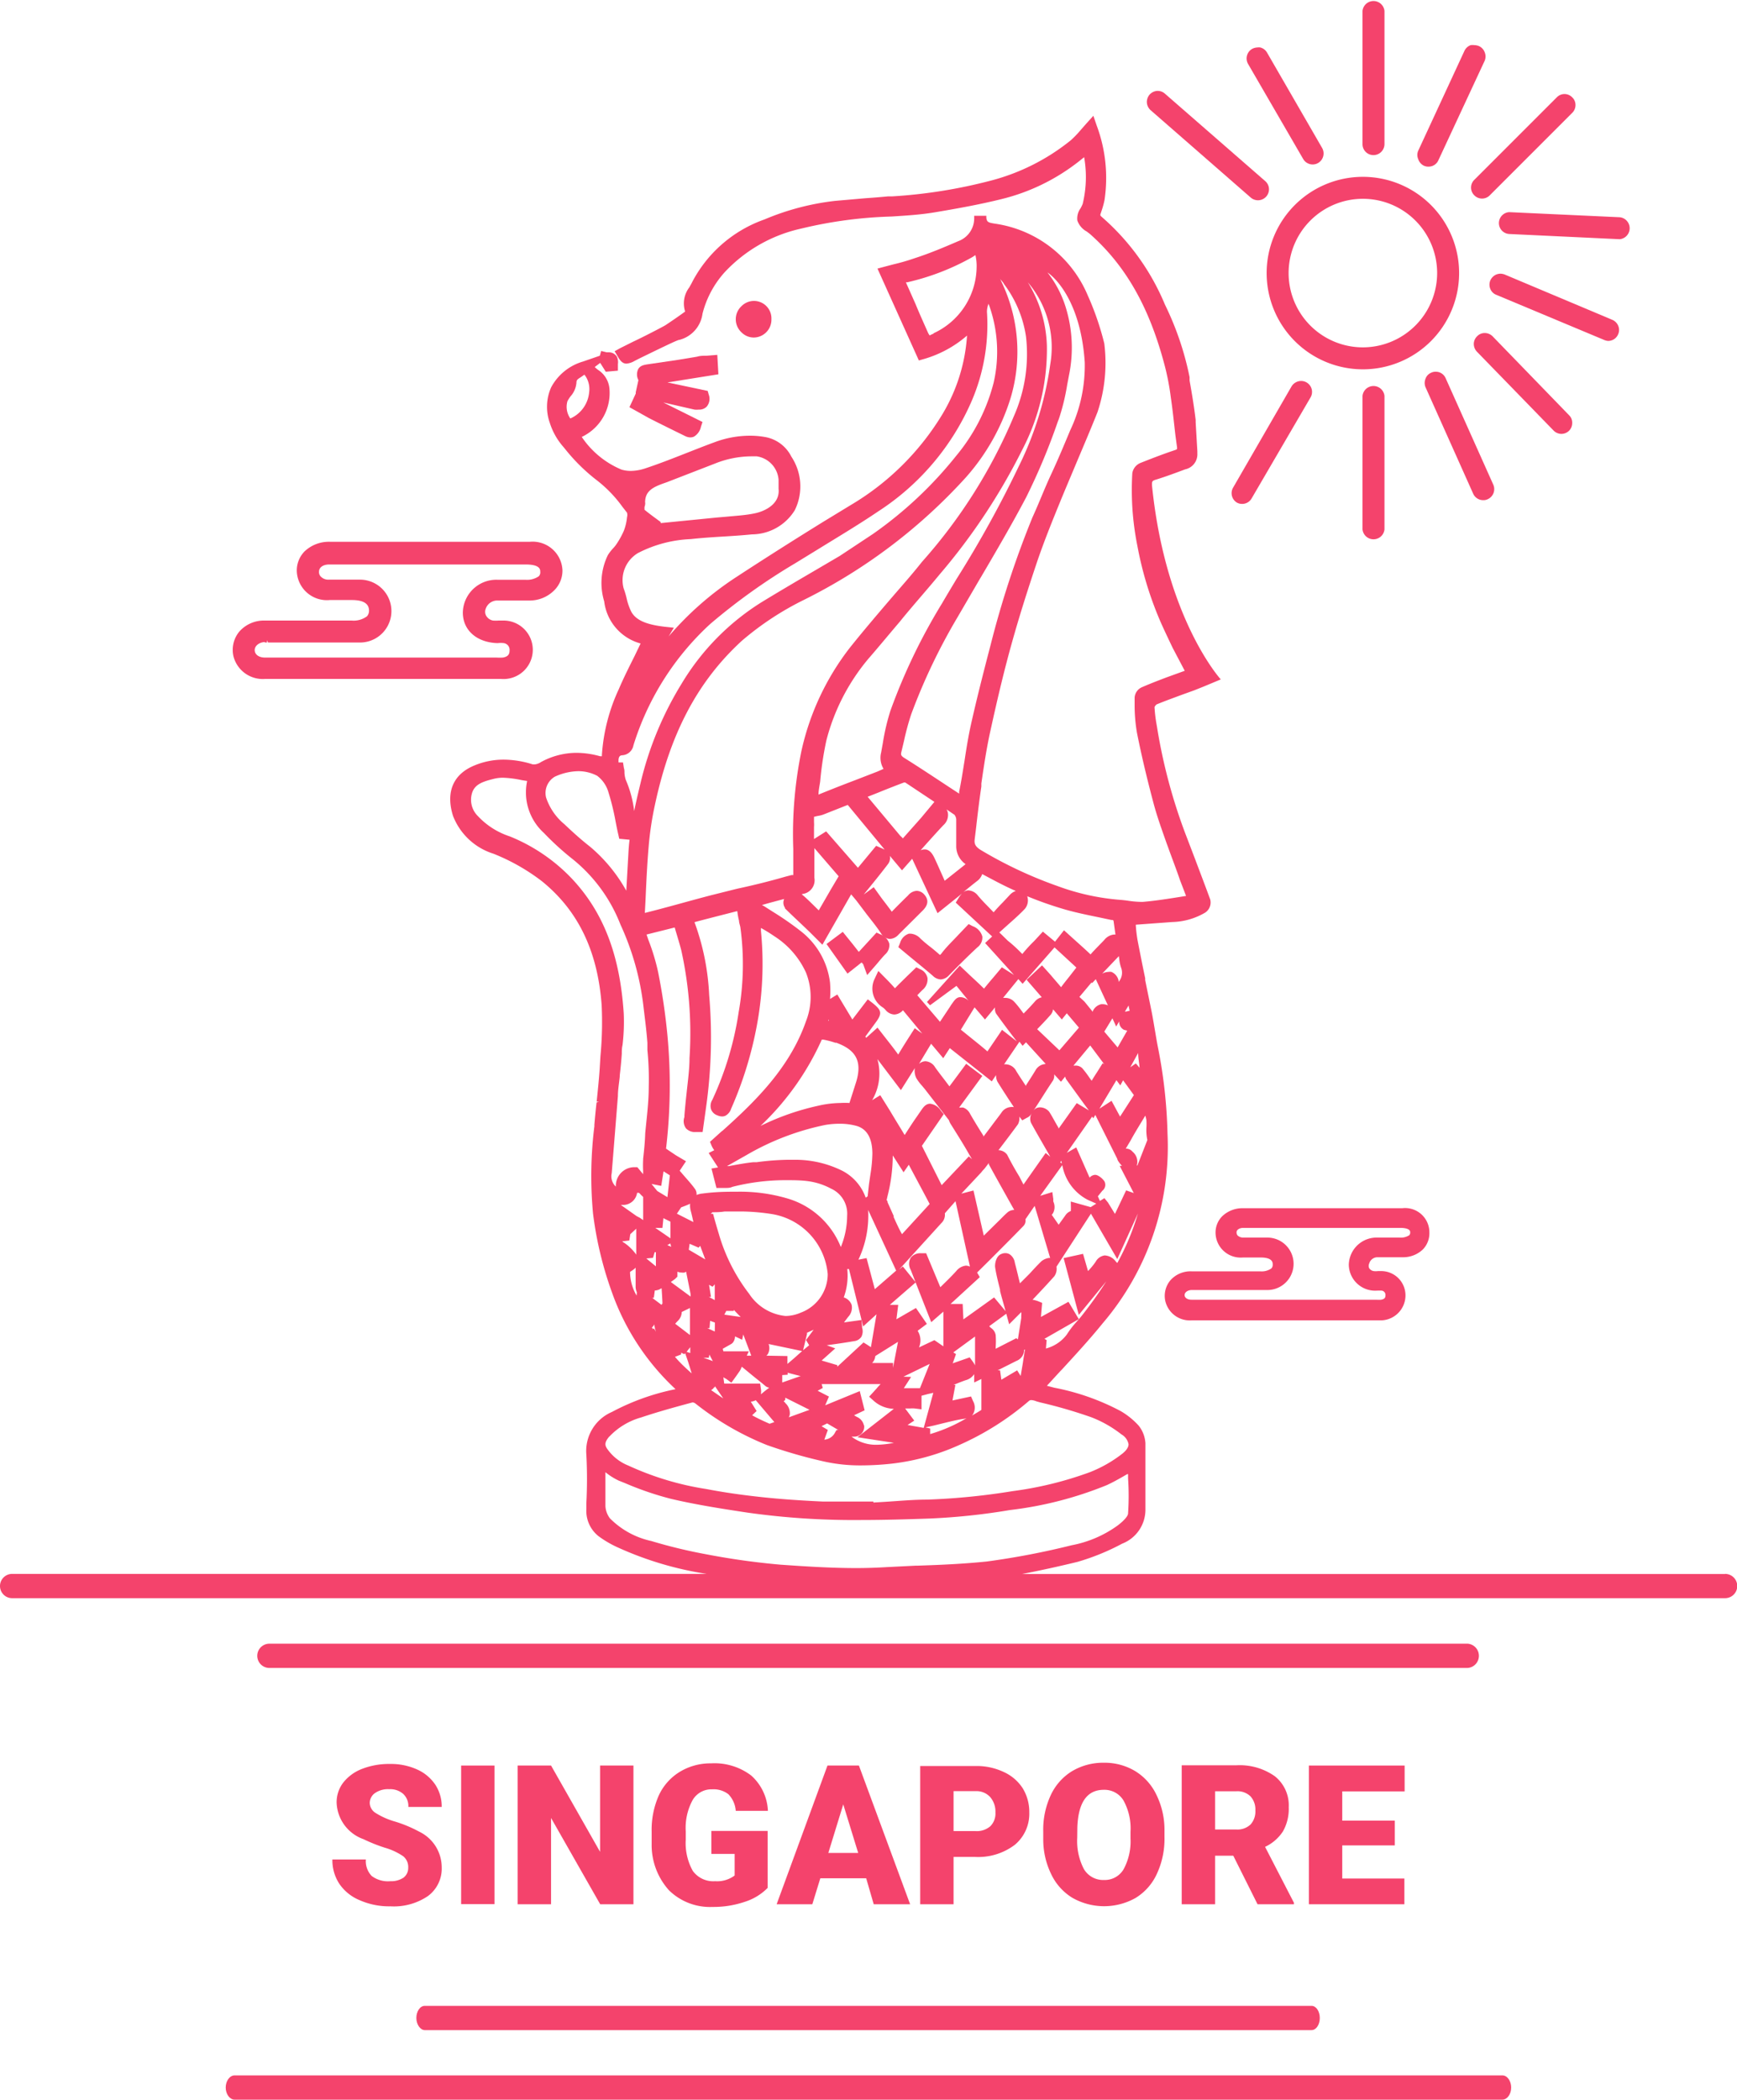 <svg xmlns="http://www.w3.org/2000/svg" viewBox="0 0 143.14 173"><defs><style>.cls-1{fill:#f4436c;}</style></defs><title>Asset 20</title><g id="Layer_2" data-name="Layer 2"><g id="Layer_1-2" data-name="Layer 1"><path class="cls-1" d="M142.16,129.69H84.22c1.56-.3,3.09-.64,4.57-1a18.89,18.89,0,0,0,3.68-1.5,3,3,0,0,0,1.92-2.85c0-.81,0-1.61,0-2.42,0-1,0-2,0-3a2.56,2.56,0,0,0-.56-1.46,6.27,6.27,0,0,0-1.47-1.19,19.4,19.4,0,0,0-5.48-1.93l-.61-.16,1.12-1.22.11-.11c1.13-1.23,2.3-2.5,3.37-3.82a22.39,22.39,0,0,0,5.34-15.62,40.84,40.84,0,0,0-.79-7.13c-.09-.44-.16-.89-.24-1.35s-.18-1.09-.29-1.63c-.17-.85-.35-1.7-.52-2.55l0-.15c-.21-1-.42-2.06-.62-3.09a11.49,11.49,0,0,1-.15-1.23v-.09l3-.22a5.61,5.61,0,0,0,2.72-.78,1,1,0,0,0,.41-1.08c-.41-1.12-.84-2.24-1.26-3.36l-.81-2.12a45,45,0,0,1-2.28-8.52l-.06-.36a11.61,11.61,0,0,1-.18-1.49.6.6,0,0,1,.17-.22c.68-.28,1.38-.53,2.1-.8l1-.36.8-.32,1.39-.58s-4.56-5-5.67-16c0-.31,0-.37.36-.47.83-.26,1.63-.56,2.38-.84a1.26,1.26,0,0,0,1-1.29v-.19l-.14-2.4,0-.19c-.13-1.1-.32-2.24-.5-3.24l0-.28A24.58,24.58,0,0,0,96,25.1a19.47,19.47,0,0,0-5.2-7.22c-.15-.13-.14-.16-.1-.28l.1-.3a7,7,0,0,0,.22-.82,12.33,12.33,0,0,0-.65-6.15l-.27-.79-.56.62-.44.5a9,9,0,0,1-.85.89,17.49,17.49,0,0,1-6.63,3.34,42.08,42.08,0,0,1-8.09,1.29l-.35,0q-.92.09-1.83.15l-2.52.22A21,21,0,0,0,63,18.08a10.75,10.75,0,0,0-6,5.24c-.05.11-.12.21-.19.35a2.18,2.18,0,0,0-.35,2c-.52.38-1.06.75-1.6,1.11-.16.11-1.88,1-2.7,1.38l-1.06.53-.45.25.26.44c.2.35.4.58.71.58a1.52,1.52,0,0,0,.65-.21l.45-.23C55.21,28.31,55.86,28,56,28a2.57,2.57,0,0,0,1.89-2.15,8.05,8.05,0,0,1,1.81-3.4A12.21,12.21,0,0,1,66,18.84a35.83,35.83,0,0,1,7.48-1c1.08-.07,2.32-.14,3.52-.34,1.79-.3,3.7-.64,5.55-1.1a16.72,16.72,0,0,0,6-2.83c.26-.19.52-.4.79-.62a9.38,9.38,0,0,1-.12,3.85,3,3,0,0,1-.18.37,1.42,1.42,0,0,0-.26,1,1.66,1.66,0,0,0,.78.91l.26.2c2.93,2.59,4.88,6,6.14,10.77a20.28,20.28,0,0,1,.52,2.68c.15,1,.26,2.08.38,3.12L97,36.89c0,.13,0,.13-.16.19-.84.28-1.72.61-2.85,1.06a1.1,1.1,0,0,0-.68.85,23.29,23.29,0,0,0,.42,6,29,29,0,0,0,2,6.46c.29.64.59,1.27.9,1.92l1,1.9-1.52.55c-.68.26-1.36.52-2,.8a1,1,0,0,0-.61.87l0,.6a13.38,13.38,0,0,0,.19,2.27c.36,1.82.81,3.72,1.36,5.79.3,1.14.71,2.26,1.1,3.37l.09.24c.33.93.69,1.84,1,2.76l.5,1.3-1,.16c-.84.13-1.71.26-2.56.33H94a8,8,0,0,1-.94-.08q-.39-.06-.78-.09A19.14,19.14,0,0,1,87.13,73a34.82,34.82,0,0,1-6.25-2.93c-.53-.31-.6-.56-.56-.91l.11-.9c.13-1.15.27-2.31.44-3.46l0-.25c.21-1.44.43-2.92.75-4.35.63-2.88,1.17-5.1,1.75-7.18s1.22-4.13,2.11-6.78c.54-1.58,1.16-3.13,1.86-4.84.44-1.08.9-2.15,1.35-3.23.59-1.4,1.19-2.8,1.75-4.21A12.81,12.81,0,0,0,91,28.3a23.29,23.29,0,0,0-1.38-4A9.8,9.8,0,0,0,82,18.43c-.57-.09-.67-.13-.72-.48l0-.17-1,0V18a2,2,0,0,1-1.31,1.87c-1.14.49-2.33,1-3.64,1.42a16.79,16.79,0,0,1-1.7.49l-.76.2-.56.15,3.41,7.57.42-.12a9.38,9.38,0,0,0,3.55-1.93,14.4,14.4,0,0,1-2,6.43,21.81,21.81,0,0,1-7.61,7.55L67.83,43c-2.36,1.46-4.79,3-7.16,4.55a25.94,25.94,0,0,0-5.57,4.89l.43-.72-.76-.08c-1.53-.18-2.35-.54-2.74-1.22a4.78,4.78,0,0,1-.38-1.07,7.32,7.32,0,0,0-.26-.88,2.6,2.6,0,0,1,1.18-2.9,10.35,10.35,0,0,1,4.35-1.15c.89-.1,1.82-.16,2.65-.21s1.6-.1,2.39-.18a4.18,4.18,0,0,0,3.54-2,4.44,4.44,0,0,0-.29-4.41A3,3,0,0,0,63,36a7.06,7.06,0,0,0-1.21-.1,8.31,8.31,0,0,0-2.94.55c-.74.27-1.47.56-2.21.85-1.07.42-2.28.9-3.46,1.29A3.94,3.94,0,0,1,52,38.8a2.69,2.69,0,0,1-.79-.11A7.36,7.36,0,0,1,47.94,36a4,4,0,0,0,2.28-4,2.05,2.05,0,0,0-.93-1.52,2.09,2.09,0,0,1-.28-.24h0l.45-.34.46.73,1-.09V30a1.09,1.09,0,0,0-.09-.62.77.77,0,0,0-.65-.35H50l-.46-.11-.11.39-1.39.48a4.35,4.35,0,0,0-2.62,2.12,3.94,3.94,0,0,0-.11,2.94,5.51,5.51,0,0,0,1.14,2l.17.21a15.2,15.2,0,0,0,2.56,2.51,10.58,10.58,0,0,1,2.12,2.2l.37.47a.72.72,0,0,1,0,.38,4.2,4.2,0,0,1-.26,1.11,6.66,6.66,0,0,1-.6,1.09,2.51,2.51,0,0,1-.28.35,3.73,3.73,0,0,0-.44.57,5.24,5.24,0,0,0-.3,3.81,4.1,4.1,0,0,0,3,3.47l-.48,1c-.45.9-.92,1.83-1.32,2.77a15.16,15.16,0,0,0-1.39,5.42v.1l-.15,0a7.26,7.26,0,0,0-1.93-.28,6.1,6.1,0,0,0-2.94.76,1.12,1.12,0,0,1-.5.19l-.18,0a8,8,0,0,0-2.39-.39,6.22,6.22,0,0,0-2.44.49c-1.73.72-2.35,2.19-1.74,4.14a5.25,5.25,0,0,0,3.33,3.12,16.68,16.68,0,0,1,4,2.27c3,2.43,4.59,5.77,4.92,10.2a29.6,29.6,0,0,1-.1,4.21l-.06,1c-.06.92-.16,1.85-.25,2.75l.19,0h0l-.2.07c-.07.62-.13,1.23-.18,1.84v.12a33.15,33.15,0,0,0-.11,7.19,29.86,29.86,0,0,0,1.55,6.47,20,20,0,0,0,5.25,8,19.17,19.17,0,0,0-5.25,1.88,3.5,3.5,0,0,0-2.1,3.52,38.48,38.48,0,0,1,0,4v.48a2.66,2.66,0,0,0,1,2.23A8.74,8.74,0,0,0,51,127.54a27.89,27.89,0,0,0,7.23,2.14H1a1,1,0,0,0,0,2H142.16a1,1,0,0,0,0-2Zm-89-88.28c0-1,.69-1.3,1.77-1.67l4-1.55a8.17,8.17,0,0,1,2.93-.59l.5,0a2.11,2.11,0,0,1,1.8,1.93c0,.13,0,.26,0,.42l0,.33c.13,1.25-1.13,1.83-1.89,2s-1.53.21-2.37.29l-.81.07-4.64.46L54.43,43c-.45-.33-.92-.67-1.32-1,0,0,0,0,0-.23A.86.86,0,0,0,53.17,41.41ZM47,34.48a1.66,1.66,0,0,1-.24-1.42,2.65,2.65,0,0,1,.27-.42,1.9,1.9,0,0,0,.47-1.08c0-.26.09-.31.36-.48l.3-.21,0,0,0,0a1.92,1.92,0,0,1,.39,1.45A2.61,2.61,0,0,1,47,34.48Zm45.05,69.57-.1-.11a1.22,1.22,0,0,0-.92-.5h0a1,1,0,0,0-.74.52,5.67,5.67,0,0,1-.53.66l-.1.11-.41-1.42-1.6.35,1.25,4.68,2.27-2.77a34.91,34.91,0,0,1-2.09,2.92c-.13.16-.27.31-.41.47a7.47,7.47,0,0,0-.76,1,3.15,3.15,0,0,1-1.72,1.15l.06-.69-.18-.11,2.83-1.62-.85-1.43-2.27,1.25.1-1.16-.34-.14a2.59,2.59,0,0,0-.45-.12c.61-.64,1.21-1.28,1.79-1.93a1.05,1.05,0,0,0,.18-.79L89.9,100l2.17,3.74,1.7-3.75A20.36,20.36,0,0,1,92.08,104.05Zm-8,1.69-.09-.36c-.1-.42-.2-.84-.33-1.33a1,1,0,0,0-.44-.71.69.69,0,0,0-.34-.09.78.78,0,0,0-.33.07c-.44.16-.56.82-.51,1.13.1.63.26,1.25.4,1.8l0,.11c.1.41.22.81.35,1.28l.4,1.47,1-1v0a1.86,1.86,0,0,1,0,.28,1.25,1.25,0,0,0,0,.19l-.28,1.78-.13-.1-1.7.87V111a6.69,6.69,0,0,0,0-1,.87.87,0,0,0-.38-.58l-.08-.07-.07-.08,1.48-1.08-1.08-1.29-2.53,1.81-.06-1.27h-1l2.41-2.21-.22-.38.94-.93c1-1,2-2,2.88-2.91a.62.62,0,0,0,.17-.48.19.19,0,0,1,0-.08l.75-1.09.07.22h0l1.21,4.07-.12,0a1.31,1.31,0,0,0-.59.26c-.35.34-.67.69-1,1.05Zm.42,5.45q-.1.54-.18,1.11l-.18,1.07-.29-.46-1.3.77-.11-.77h-.2l1.55-.78a1,1,0,0,0,.63-.78v-.12Zm-4.29,4.24-.16-.37-1.53.33.24-1.28-.15,0c.33-.14.68-.28,1-.39a1.2,1.2,0,0,0,.7-.5v.69l.59-.29v2.55c-.26.17-.53.32-.78.47a.74.74,0,0,0,.12-.17A1.1,1.1,0,0,0,80.18,115.43Zm-3.92,2.18.68-.15.81-.2c.54-.13,1.1-.27,1.63-.35a1.31,1.31,0,0,0,.27-.06,13.15,13.15,0,0,1-3,1.31l0-.46Zm-1.67-1.56H75a2.36,2.36,0,0,1,.38,0l.56.07V115l.53-.14.44-.1-.79,2.89-1.33-.24.55-.36Zm-.14-2.62,2.16-1.05-.8,2H74.48l.6-.93Zm-3.26,4a1,1,0,0,0-.59-.69l-.22-.13.87-.41-.4-1.58L68,115.79l.31-.72-.93-.48.42-.23-.09-.32h4.86q-.18.18-.33.36l-.28.31-.34.37.37.33a2.59,2.59,0,0,0,1.67.67l-3,2.34,3,.46a7.71,7.71,0,0,1-1.41.16,3.3,3.3,0,0,1-2.08-.67l.22,0a.81.81,0,0,0,.82-.92Zm-3.49.08.46-.23.92.54-.14,0-.11.18a1.08,1.08,0,0,1-.9.62l.29-.8Zm-3-1.94-.12-.11.13-.12,0-.18,2,1-1.71.62a.76.76,0,0,0,.08-.21A1.12,1.12,0,0,0,64.72,115.61Zm-2.83-.08a1.12,1.12,0,0,0,.41-.12l1.53,1.8-.39.14c-.5-.22-1-.45-1.44-.7l.37-.35Zm-6.23-6.42.12-.14.07-.07a1.08,1.08,0,0,0,.3-.46,1.17,1.17,0,0,0,.05-.3l.68-.33V110ZM56.88,111v.48l-.3-.1Zm-2-16.31,0,0h0A44.35,44.35,0,0,0,55,85.3a51.28,51.28,0,0,0-.77-5.22,17.55,17.55,0,0,0-.8-2.64L53.28,77l2.32-.58.08.28c.16.53.32,1.06.46,1.59a31.63,31.63,0,0,1,.68,8.89c0,.94-.14,1.9-.24,2.88-.07.62-.13,1.23-.18,1.85,0,0,0,.06,0,.13a1,1,0,0,0,.13.93,1,1,0,0,0,.82.3l.55,0,.28-2a41.06,41.06,0,0,0,.26-9.29,20,20,0,0,0-1.21-6c1.16-.31,2.32-.6,3.48-.9h.05a.08.08,0,0,0,0,0,5.57,5.57,0,0,0,.14.78c0,.18.08.36.11.54a22.52,22.52,0,0,1-.14,7,26.31,26.31,0,0,1-2.17,7.22.94.94,0,0,0-.1.79.84.84,0,0,0,.52.49,1,1,0,0,0,.39.09.66.66,0,0,0,.27-.06,1,1,0,0,0,.47-.58,31,31,0,0,0,2.25-7.61,27.69,27.69,0,0,0,.21-7,2.62,2.62,0,0,1,0-.28,12.88,12.88,0,0,1,1.1.68,7,7,0,0,1,2.61,3,5.44,5.44,0,0,1,0,4c-1.34,3.85-4.21,6.63-6.85,9l-.13.1-.93.84.13.32a1.8,1.8,0,0,0,.22.37l-.46.23.77,1.19-.54.09.41,1.6.43,0,.29,0c.21,0,.4,0,.59-.09a17.7,17.7,0,0,1,4.41-.55c.62,0,1.25,0,1.88.09a5.54,5.54,0,0,1,1.85.61,2.26,2.26,0,0,1,1.32,2.23,6.91,6.91,0,0,1-.52,2.58,6.79,6.79,0,0,0-4.39-4,13.85,13.85,0,0,0-4.15-.56c-.83,0-1.71,0-2.86.15a1.68,1.68,0,0,0-.49.12.73.73,0,0,0-.13-.5c-.24-.33-.51-.64-.83-1l-.43-.5.52-.78-.83-.49C55.42,95,55.14,94.82,54.89,94.64Zm.32,2.15L55,98.64l-.84-.51-.47-.58.8.16.19-1.2Zm9.48-22c.68.67,1.38,1.31,2.09,2l1,1,2.37-4.15.42.5h0l.87,1.15c.41.53.8,1,1.17,1.56a.93.93,0,0,0,.7.46h.05a1,1,0,0,0,.69-.35l1.48-1.47.51-.51c.47-.46.51-.9.14-1.32a.85.85,0,0,0-.63-.31,1,1,0,0,0-.71.38L74.6,74c-.37.37-.75.74-1.11,1.12-.26-.36-.53-.71-.83-1.1L72,73.1l-.82.6.6-.74c.47-.58.92-1.14,1.36-1.72a.85.85,0,0,0,.19-.72l1,1.19.84-.95,2.09,4.48,1.36-1.09.66-.53a2,2,0,0,0-.31.41l-.21.34,3,2.79-.58.54,2.38,2.63-1-.63-.73.87c-.26.3-.5.59-.74.89-.37-.37-.76-.73-1.15-1.09l-.85-.81-2.7,3,.25.27,2.18-1.6,1,1.23a1,1,0,0,0-.68-.3h0c-.32,0-.49.26-.68.53-.07.09-.13.19-.2.3l-.8,1.2L75.59,82l.41-.42a1.12,1.12,0,0,0,.43-1,1,1,0,0,0-.6-.72l-.32-.16-.76.73c-.33.33-.67.65-1,1-.19-.22-.39-.43-.59-.64L72.38,80l-.31.66a1.83,1.83,0,0,0,.7,2.36,1.8,1.8,0,0,1,.2.19,1,1,0,0,0,.72.38h0a1,1,0,0,0,.72-.35L76,85.16l-.62-.44-.64,1c-.25.4-.49.78-.72,1.17-.29-.4-.59-.79-.93-1.22l-.78-1-.93.84-.07-.1.88-1.2c.55-.75.42-1-.29-1.57l-.39-.3L70.24,84,69,81.94l-.6.37a8.78,8.78,0,0,0,0-1.35,6.34,6.34,0,0,0-2.44-4.26,25.07,25.07,0,0,0-2.23-1.55l-.77-.49-.17-.09c.61-.18,1.23-.34,1.83-.5A.75.75,0,0,0,64.69,74.8ZM78,66.69l.65.44a.68.68,0,0,1,.15.38c0,.46,0,.94,0,1.41,0,.26,0,.52,0,.78a1.79,1.79,0,0,0,.77,1.5l-.12.1L78,72.45l-.15.12s0,0,0,0l-.37-.83c-.16-.36-.32-.72-.49-1.08-.11-.21-.3-.6-.7-.67l-.12,0a.78.78,0,0,0-.31.07c.63-.7,1.25-1.4,1.88-2.07a1.11,1.11,0,0,0,.38-.93A.79.79,0,0,0,78,66.69Zm-2.09.69-1.51,1.7a1.26,1.26,0,0,0-.2-.2L71.5,65.65l.91-.36c.71-.29,1.43-.57,2.09-.82l.09,0,.2.13L77,66.07ZM72.9,70l-.24-.11-.46-.2-1.5,1.81-2.62-3-1,.63v-.65c0-.11,0-.23,0-.34a2.54,2.54,0,0,0,0-.39c0-.16,0-.43,0-.45l.3-.07a2.25,2.25,0,0,0,.48-.12l2-.79Zm-5.79,2.29v-.15c0-.75,0-1.51,0-2.26l2,2.32-.64,1.08c-.34.59-.67,1.16-1,1.73-.55-.54-1-1-1.41-1.33l.26-.06A1.14,1.14,0,0,0,67.11,72.32ZM89.84,86.14,91,87.69l-.13-.09-.51.81c-.14.21-.26.4-.4.64l-.18-.25a8.41,8.41,0,0,0-.59-.78.76.76,0,0,0-.59-.22h-.14Zm-.89-4,1-1.19L90,81l.3-.32,1,2.16a1,1,0,0,0-.42-.1h-.13a1,1,0,0,0-.7.58.21.21,0,0,0,0,.06l-.07-.1-.61-.75Zm4.48,16.16-.63-.22-.92,1.94-.57-.93-.3-.37-.37.23-.17-.38.37-.46a.61.61,0,0,0,.17-.78,1.52,1.52,0,0,0-.52-.46.55.55,0,0,0-.25-.07.66.66,0,0,0-.45.23l-1.1-2.49-.78.45L90,92l.1.14.16-.28,1.81,3.62a.55.55,0,0,0,.1.22,2.41,2.41,0,0,0,.29.36l-.19,0Zm-5.18,1.3a.84.84,0,0,0,0,.18.92.92,0,0,0-.47.38l-.54.75-.57-.82a.59.59,0,0,0,.13-.18,1.07,1.07,0,0,0,0-.91,1.33,1.33,0,0,1,0-.19l-.08-.59-1,.31L87.54,96a4,4,0,0,0,2.1,2.86l.7.31-.46.29L88.24,99Zm-20.54,12.5,1.12-1-.7-.26c.75-.1,1.51-.21,2.26-.34a.82.82,0,0,0,.59-.35,1,1,0,0,0,.06-.77l0-.11-.05-.51-1.44.2.34-.45a1.11,1.11,0,0,0,.29-1,1,1,0,0,0-.65-.61,5.23,5.23,0,0,0,.29-2.34l.14,0,1.17,4.73,1.1-1-.46,2.71-.29-.19-.32-.2-2.16,2,0-.13Zm1.16-26.2c1.67.59,2.18,1.54,1.7,3.19L70,90.88a6,6,0,0,0-.75,0,8.45,8.45,0,0,0-1.84.23,20.89,20.89,0,0,0-4.74,1.66,22.37,22.37,0,0,0,5.05-7.11l.13,0C68.23,85.73,68.55,85.82,68.87,85.93Zm-.62-1.8V84l.06.1ZM68,92.69a6.8,6.8,0,0,1,1.18-.1,5.13,5.13,0,0,1,1.41.18c.85.25,1.29,1,1.3,2.27a11.71,11.71,0,0,1-.16,1.71l-.12.82-.11,1-.16.11a4,4,0,0,0-1.9-2.2,8.68,8.68,0,0,0-4-.92l-.56,0a21.39,21.39,0,0,0-2.54.2l-.28,0c-.66.07-1.28.19-2,.32l-.15,0,.46-.26,1.13-.64A21.42,21.42,0,0,1,68,92.69Zm4.09,13.53-.68-2.56-.67.13a8.49,8.49,0,0,0,.8-4.1l2.31,5Zm1.57-6-.52-1.16c0-.06,0-.12-.08-.17l.08-.35a13.71,13.71,0,0,0,.43-3.34l.89,1.39.43-.62,1.28,2.4.44.83-2.28,2.49C74.07,101.23,73.85,100.74,73.63,100.25Zm2.31-5.81,1.8-2.61-.24-.29a1.22,1.22,0,0,0-.88-.57h0c-.38,0-.59.33-.77.59l-.33.48c-.34.48-.67,1-1,1.51-.39-.65-.79-1.29-1.21-2l-.8-1.28-.67.41a4.34,4.34,0,0,0,.43-3.39l1.94,2.56L75.39,88a1.37,1.37,0,0,0,.13.85,4,4,0,0,0,.47.62l.21.25,2,2.58,0,0a1.28,1.28,0,0,0,.18.37c.49.79,1,1.58,1.51,2.49l.21.35-.26-.23-2.24,2.37ZM87.23,93l0-.07-.27-.47c-.16-.29-.32-.58-.5-.86a1,1,0,0,0-.76-.36.72.72,0,0,0-.36.1.94.94,0,0,0-.18.17l.08-.11c.52-.79,1-1.58,1.54-2.38a.83.83,0,0,0,.09-.5l.56.61.35-.43a.59.59,0,0,0,.09.24l1.45,2,.41.55-1-.6Zm.29,2.87-.15-.1.09-.13v0A1.6,1.6,0,0,0,87.52,95.9ZM86,87.69h0a1,1,0,0,0-.67.5c-.24.4-.5.8-.78,1.23l0,.07c-.29-.44-.56-.84-.81-1.25a1,1,0,0,0-.78-.54.64.64,0,0,0-.22,0l1.27-1.87.26.34.28-.29,1.62,1.78Zm-3.43-2.84-.1.16-1.1,1.62c-.41-.36-.84-.7-1.31-1.08l-.88-.71L80.31,83l.86,1L82,83a.8.8,0,0,0,.09.52c.4.56.82,1.12,1.27,1.72l.43.56Zm-.84,4.25.35-.52a1.15,1.15,0,0,0,.12.55c.44.71.89,1.4,1.35,2.09a.87.87,0,0,0-.31,0h0a1,1,0,0,0-.73.48c-.24.33-.5.66-.75,1l-.67.89-.05.07,0-.08c-.38-.6-.75-1.2-1.1-1.81a1,1,0,0,0-.56-.51.55.55,0,0,0-.18,0l-.16,0,1.91-2.61-1.33-1-.74,1-.64.86-.43-.57-.07-.09c-.23-.3-.46-.6-.68-.91a1,1,0,0,0-.8-.5.84.84,0,0,0-.53.22l1-1.66,1,1.19.54-.83Zm-.87,7.5h0l.1-.13.17-.18h0l.36-.47a.56.56,0,0,0,0,.12c.6,1.1,1.22,2.2,1.85,3.33l.24.42a.9.9,0,0,0-.5.16c-.22.18-.42.39-.62.59l-1.39,1.37-.85-3.72-1,.26ZM83,95.15a.9.9,0,0,0-.72-.38c.55-.72,1.09-1.43,1.61-2.14A1.1,1.1,0,0,0,84,92l.24.31.38-.21a.71.71,0,0,0,.31-.24l.12-.18a.89.89,0,0,0-.09.83c.42.77.86,1.52,1.34,2.36l.25.44L86.17,95l-1.83,2.6L84,96.94C83.63,96.34,83.3,95.74,83,95.15ZM92.3,92l-.7-1.3-1,.65L92,89l.32.43.23-.42.89,1.22Zm-5-5.46-1.83-1.74c.39-.4.77-.8,1.13-1.21a.88.88,0,0,0,.18-.43l.72.84.41-.51,1,1.18Zm.87-6.14c-.25.32-.5.62-.73.94-.27-.33-.56-.65-.85-1l-.72-.8L84.6,80.73l1.25,1.44a1,1,0,0,0-.56.34c-.29.33-.59.65-.94,1l0,0c-.27-.37-.52-.71-.8-1a1,1,0,0,0-.71-.29,1.16,1.16,0,0,0-.18,0l1.26-1.55.35.39,2.63-3,1.8,1.66ZM58.42,106.86l.17,0-.16-1,.29.16.18-.2c0,.2,0,.4,0,.61s0,.46,0,.69Zm.48,2.85-.61-.28h.18l.05-.6.39.14S58.91,109.52,58.9,109.71ZM56.13,99.48c.27-.1.51-.19.74-.3a1.71,1.71,0,0,0,.07.65c.07.27.13.54.2.86L55.78,100Zm.7,3,.74.32.13-.15.42,1.12-1.36-.8Zm1.58,9.39.05-.26.28.54c-.25-.1-.51-.19-.78-.28Zm.45,2.47a.34.34,0,0,0,.06-.12l.68,1c-.34-.22-.65-.45-1-.68A.73.73,0,0,0,58.86,114.29ZM59,114v0l.07,0Zm.56-2.87.71-.4.1-.08a.84.84,0,0,0,.2-.54l.59.28.09-.44.66,1.75h-.37l.17-.36H59.61Zm.13-2.81.16-.31.24,0,.38,0,0-.09c.19.21.38.41.57.59Zm.18,5.31.4.3.39-.54.23-.33a1.41,1.41,0,0,0,.19-.34l.05-.11.56.46c.5.42,1,.8,1.41,1.15a.74.74,0,0,0,.29.12c-.18.13-.36.27-.55.43l-.14.11a1.18,1.18,0,0,0,0-.46l-.06-.42H59.68l-.07-.52Zm3.29-1.93.1-.11a1,1,0,0,0,.08-.85l0,0,2.76.58-.66.59-.55.47v-.65Zm1.75,1.57v-.17l.24.07.78.2.07,0-1.54.54,0-.32c0-.08,0-.18,0-.29Zm1.77-2.43-.5.41.34-1.41-.08,0,.61-.28-.63.85ZM66,108.15a3.27,3.27,0,0,1-1.26.28,4.06,4.06,0,0,1-3-1.82,14.83,14.83,0,0,1-2.5-4.93c-.17-.56-.33-1.11-.48-1.67l-.19,0,.14-.13c.31,0,.62,0,1-.06l.51,0c.28,0,.58,0,.88,0h.13a17.27,17.27,0,0,1,2.43.22,5.51,5.51,0,0,1,4.55,4.94A3.4,3.4,0,0,1,66,108.15Zm1.7,5.74,0,0v0Zm5.89-1.19,0-.4H71.87a.92.92,0,0,0,.26-.57L74,110.56Zm.28-4,.15-1.19-.69,0,2.13-1.85-1.06-1.31-.31.26,3.48-3.83a.94.94,0,0,0,.29-.81v0l.88-1,1.19,5.39a1,1,0,0,0-.32-.08,1.17,1.17,0,0,0-.81.45c-.38.42-.79.82-1.22,1.24l-.09.09-1.17-2.8H75.9a1,1,0,0,0-.85.37,1,1,0,0,0,0,1l1,2.56.69,1.75,1-.87v2.86l-.74-.51-1.27.6a1.48,1.48,0,0,0-.11-1.37l.76-.57-.9-1.31Zm4.69,2.73,1.79-1.31c0,.73,0,1.46,0,2.23v.15a1.93,1.93,0,0,0-.23-.37l-.21-.29-1.4.49.27-.76ZM94.38,91.92l0,0a2.83,2.83,0,0,1,.09.37,4.36,4.36,0,0,1,0,.64,3.94,3.94,0,0,0,.08,1l-.82,2.1h-.05a1.07,1.07,0,0,0-.32-1.11l-.07-.07a.7.7,0,0,0-.52-.21h0l.4-.67C93.59,93.2,94,92.56,94.38,91.92Zm-.59-5.16c0,.41.09.82.12,1.22l-.31-.36-.46.32ZM93,82.85l.09.43-.33.07H92.7Zm-.11,2.07-.79,1.38L91,85l.67-1.1.31.68.25-.42a.73.73,0,0,0,.39.69ZM92.23,79a3.14,3.14,0,0,0,.17.77,1.15,1.15,0,0,1-.22,1.13.29.29,0,0,1,0-.09,1,1,0,0,0-.59-.73.75.75,0,0,0-.26,0,1.12,1.12,0,0,0-.51.15l1.38-1.45Zm-7.59-5.16a29.52,29.52,0,0,0,2.8,1c1,.31,2.13.54,3.2.76l.94.2c.14,0,.17,0,.19.12L91.92,77v0h-.11a1.16,1.16,0,0,0-.82.46l-.39.4c-.25.26-.5.51-.73.78l0,0c-.39-.37-.78-.72-1.26-1.15l-.93-.84-.74.94-1-.83-.72.78a11.39,11.39,0,0,0-.92,1,.17.17,0,0,1-.06.06l-.09-.09c-.35-.36-.73-.71-1.1-1L82.53,77l-.18-.17.39-.35c.56-.51,1.15-1,1.71-1.59A1.08,1.08,0,0,0,84.64,73.82ZM80.51,72.6a1.16,1.16,0,0,0,.43-.58c1,.53,1.86,1,2.77,1.39a1.15,1.15,0,0,0-.5.33l-.58.62q-.39.39-.75.81l-.5-.52q-.41-.41-.78-.84a1.07,1.07,0,0,0-.83-.45h0a.85.85,0,0,0-.45.2C79.71,73.24,80.11,72.91,80.51,72.6Zm8.88-42.76a12.45,12.45,0,0,1-1.2,5.62c-.5,1.2-1,2.4-1.56,3.6s-1,2.37-1.55,3.57a79.08,79.08,0,0,0-3.44,10.48c-.55,2.11-1.13,4.36-1.63,6.6-.22,1-.38,2-.53,3-.08.47-.15.94-.23,1.4s-.13.74-.21,1.12l0,.16-.84-.55c-1.26-.83-2.48-1.64-3.71-2.41-.26-.17-.26-.27-.21-.48l.21-.88a21.4,21.4,0,0,1,.6-2.22,49,49,0,0,1,3.82-8l1.83-3.14.11-.18c1.25-2.13,2.54-4.33,3.71-6.55a52.09,52.09,0,0,0,2.61-6.24l.09-.23a17.74,17.74,0,0,0,.68-2.79l.15-.79a11.25,11.25,0,0,0-.28-5.65,8.82,8.82,0,0,0-1.49-2.83S89,24.11,89.39,29.84ZM86.55,30a27.45,27.45,0,0,1-2.61,8.45,91.62,91.62,0,0,1-5.1,9.23s-.82,1.36-1.19,2a48.2,48.2,0,0,0-4.27,8.87,18,18,0,0,0-.63,2.68l-.14.78a1.76,1.76,0,0,0,.2,1.34l-.5.22-1.86.72c-1,.38-2,.77-3,1.18,0-.36.09-.73.14-1.1A27.34,27.34,0,0,1,68.1,61a17.06,17.06,0,0,1,3.45-6.71c.87-1,1.74-2.06,2.62-3.09l.16-.2c1-1.22,2.08-2.43,3.1-3.67A50.45,50.45,0,0,0,84.27,37a17.86,17.86,0,0,0,2-8.5,10.54,10.54,0,0,0-1.57-5.24A8.26,8.26,0,0,1,86.55,30Zm-3.84-6.63a9.51,9.51,0,0,1,1.84,4.37,12.68,12.68,0,0,1-1,6.55,43,43,0,0,1-7.57,12c-.79,1-1.59,1.9-2.4,2.84l-.13.15c-1.13,1.32-2.3,2.69-3.41,4.08a21.35,21.35,0,0,0-4,8.53,34,34,0,0,0-.67,8.06V72.1l-.14,0-.5.13c-1.31.38-2.65.71-4,1l-2.12.53c-1.81.47-3.62,1-5.47,1.46l.06-1.16c.06-1.39.13-2.84.25-4.27a26.25,26.25,0,0,1,.5-3.38c1.27-6,3.55-10.28,7.18-13.61a24.34,24.34,0,0,1,5.11-3.37A45.1,45.1,0,0,0,79.58,39.35a17.72,17.72,0,0,0,3.68-6.49,13.29,13.29,0,0,0-.76-9.7.76.76,0,0,0-.09-.18C82.52,23.1,82.61,23.22,82.71,23.34Zm-5.78,4.12a2.65,2.65,0,0,0-.32.15,1.34,1.34,0,0,1-.16-.28c-.34-.77-.69-1.54-1-2.3l-.8-1.8.11,0a19.88,19.88,0,0,0,5.36-2.07l.26-.17a3.91,3.91,0,0,1,.1,1A6.08,6.08,0,0,1,76.93,27.46ZM51.27,62.23a1,1,0,0,0,.93-.82,22.67,22.67,0,0,1,6.33-10,50.48,50.48,0,0,1,7-5l1.94-1.19c1.62-1,3.3-2,4.91-3.09A20.57,20.57,0,0,0,80.09,33a15.94,15.94,0,0,0,1.24-7.32,1.87,1.87,0,0,1,.13-.65l.09.24a11.39,11.39,0,0,1,.33,6.27,15.36,15.36,0,0,1-3.07,6A32.92,32.92,0,0,1,71.93,44L69.21,45.8l-2.13,1.25c-1.42.83-2.85,1.67-4.26,2.53a20.08,20.08,0,0,0-6.65,6.75,27.83,27.83,0,0,0-3.34,8c-.17.71-.38,1.56-.57,2.5a9.1,9.1,0,0,0-.69-2.57,2.21,2.21,0,0,1-.11-.58c0-.13,0-.27-.05-.41l-.07-.45-.37,0v-.23C51,62.3,51.12,62.24,51.27,62.23ZM45.71,64a4.84,4.84,0,0,1,1.94-.46,3.36,3.36,0,0,1,1.56.38,2.58,2.58,0,0,1,.93,1.36,19.86,19.86,0,0,1,.58,2.36c.07.36.14.73.23,1.11l.08.36.85.08c-.05.39-.08.8-.1,1.2l-.17,3a13,13,0,0,0-3-3.64c-.63-.49-1.3-1.08-2.1-1.84A4.82,4.82,0,0,1,45,65.71,1.56,1.56,0,0,1,45.71,64Zm5.7,38.39-.14-.11.59-.07.08-.52.49-.45v1.66l0,0v.48a1.88,1.88,0,0,0-.18-.24A3.93,3.93,0,0,0,51.41,102.38Zm1.05,4.36a3.92,3.92,0,0,1-.54-1.95l.1-.07a1.84,1.84,0,0,0,.36-.28v.3c0,.43,0,.83,0,1.22a1.19,1.19,0,0,0,.1.51Zm.54-6.22-.27-.19-.27-.14-1.3-.92h.18a1.16,1.16,0,0,0,1.16-1l.15,0a1.21,1.21,0,0,1,.16.16l.19.18Zm0-5a9.16,9.16,0,0,0,0,1,1.55,1.55,0,0,0,0,.22l-.48-.58-.28,0a1.53,1.53,0,0,0-1.49,1.6,1.16,1.16,0,0,1-.34-1.11l.27-3.36.24-3c0-.53.1-1.06.15-1.59v-.09c.07-.6.13-1.2.17-1.8,0-.23,0-.46.06-.71a16.07,16.07,0,0,0,.1-2.6c-.31-4.8-1.66-8.32-4.25-11.09A14.58,14.58,0,0,0,42,68.91a6.23,6.23,0,0,1-2.61-1.66,1.89,1.89,0,0,1-.46-2c.25-.64.86-.85,1.69-1.06a3.12,3.12,0,0,1,.82-.11,8.55,8.55,0,0,1,1.56.2l.44.07a4.51,4.51,0,0,0,1.38,4.28,23.1,23.1,0,0,0,2.41,2.19,12.94,12.94,0,0,1,3.9,5.36A22.19,22.19,0,0,1,53,82.72l.09.75c.1.8.2,1.64.26,2.46l0,.59a24.15,24.15,0,0,1,.11,3.06c0,1.25-.17,2.52-.29,3.79C53.15,94.07,53.08,94.77,53,95.47Zm.81,8.11.14-.47.1,0v1.17l-.79-.65Zm0,5.87-.09-.14a.56.56,0,0,0,.2-.26c0,.21.18.81.2.9C54.09,109.79,54,109.62,53.89,109.45Zm.7-2-.77-.58.14,0,.08-.6a1.05,1.05,0,0,0,.36-.08l.2-.11S54.59,107.17,54.59,107.4ZM54,101.17h.59l.08-.8.58.29v.44c0,.32,0,.62,0,.93Zm1.25,1.28a.82.82,0,0,0,.07.28l-.33-.14Zm.38,2.93.19-.19s0-.34,0-.41a.94.94,0,0,0,.34.07,1,1,0,0,0,.25,0l.13-.07.37,1.85v.2l-1.63-1.2Zm0,6.41.19-.07.31-.12v-.15l.26.13.07-.09.25.73s.25.8.29.94C56.49,112.71,56,112.25,55.62,111.79Zm-5.42,6.58a5.73,5.73,0,0,1,2.62-1.58c1.28-.43,2.61-.8,3.9-1.15l.34-.09a.44.44,0,0,1,.21.07,23.59,23.59,0,0,0,5.91,3.44,40.79,40.79,0,0,0,4.5,1.31,13.67,13.67,0,0,0,3.3.37,23.57,23.57,0,0,0,2.55-.15,18.65,18.65,0,0,0,5.44-1.5,23.15,23.15,0,0,0,5.8-3.65.29.29,0,0,1,.21-.08,1.27,1.27,0,0,1,.41.1l.32.09a40,40,0,0,1,4.23,1.23,9.66,9.66,0,0,1,2.47,1.41A1.18,1.18,0,0,1,93,119c0,.33-.33.63-.52.78a10.66,10.66,0,0,1-2.67,1.52,29.55,29.55,0,0,1-6.36,1.56,55.46,55.46,0,0,1-7.06.7c-1.14,0-2.3.11-3.42.18l-1,.06v-.08h-.48l-2.27,0c-.46,0-.93,0-1.39,0-1.92-.09-3.49-.2-5-.36-1.7-.18-3.21-.4-4.61-.67a24.11,24.11,0,0,1-6.45-1.94,3.85,3.85,0,0,1-1.75-1.4C49.83,119.06,49.82,118.83,50.2,118.37ZM75.66,129h-.17l-2.4.12c-.81.05-1.64.08-2.54.08-2.1,0-4.23-.14-6.23-.28a59.9,59.9,0,0,1-6.09-.85,42.13,42.13,0,0,1-4.56-1.1,6.83,6.83,0,0,1-3.41-1.87,1.85,1.85,0,0,1-.37-1c0-.73,0-1.49,0-2.24v-.56A5.25,5.25,0,0,0,51,122l.48.19a25.65,25.65,0,0,0,3.79,1.3c2.12.5,4.34.84,6.32,1.14a62.68,62.68,0,0,0,9.34.61c2,0,3.87-.06,5.64-.12a53.31,53.31,0,0,0,6.65-.7,30.49,30.49,0,0,0,8-2.06c.58-.27,1.14-.59,1.67-.9l.07,0v.35a21.45,21.45,0,0,1,0,2.89c0,.18-.26.54-.87,1a9.44,9.44,0,0,1-3.78,1.62,64.1,64.1,0,0,1-7,1.34C79.35,128.86,77.48,128.94,75.66,129Z"/><path class="cls-1" d="M121.87,136.43a1,1,0,0,0-.93-1H22.2a1,1,0,0,0,0,2h98.74A1,1,0,0,0,121.87,136.43Z"/><path class="cls-1" d="M123.81,171H19.33c-.4,0-.73.46-.73,1s.33,1,.73,1H123.81c.4,0,.72-.46.72-1S124.21,171,123.81,171Z"/><path class="cls-1" d="M35,167.27h73.08c.38,0,.68-.45.68-1s-.3-1-.68-1H35c-.38,0-.69.45-.69,1S34.65,167.27,35,167.27Z"/><path class="cls-1" d="M62.13,27.81a1.47,1.47,0,0,0,1.44-1.51,1.44,1.44,0,0,0-2.46-1.08,1.47,1.47,0,0,0,0,2.17,1.42,1.42,0,0,0,1,.42Z"/><path class="cls-1" d="M53.46,34.44c1,.51,2,1,3,1.49a1,1,0,0,0,.42.11.8.8,0,0,0,.3-.06,1.24,1.24,0,0,0,.58-.81l.13-.4-3.23-1.61,2.57.59a2,2,0,0,0,.36,0,.85.85,0,0,0,.65-.25,1,1,0,0,0,.16-1l-.08-.29L55,31.51l4.2-.67-.09-1.6-.87.07c-.28,0-.54,0-.8.08l-1.64.27L53.49,30c-.4.06-.69.1-.88.38a1,1,0,0,0,0,.94l-.22,1,0,.11-.52,1.12Z"/><path class="cls-1" d="M76.87,80.4a1,1,0,0,0,.65.3,1,1,0,0,0,.68-.34c.77-.79,1.53-1.55,2.35-2.31a1,1,0,0,0,.4-.89,1.26,1.26,0,0,0-.8-.85l-.33-.17L79,77c-.48.52-1,1-1.44,1.59l-.09.09a.54.54,0,0,1-.13-.1c-.22-.19-.44-.38-.7-.58s-.55-.44-.8-.68a1.22,1.22,0,0,0-.78-.39l-.16,0a1.12,1.12,0,0,0-.73.77l-.14.34,1,.83C75.66,79.39,76.28,79.89,76.87,80.4Z"/><path class="cls-1" d="M71,79.3l.13.14h0l.33.9.8-.92c.21-.25.44-.53.69-.79a1,1,0,0,0,.33-.89,1.18,1.18,0,0,0-.72-.75l-.33-.15-1.46,1.59-.51-.65-.81-1-1.34,1,1.73,2.44Z"/><path class="cls-1" d="M21.84,55.94H41.29a2.41,2.41,0,1,0,.13-4.81h-.33a3.55,3.55,0,0,1-.46,0,.81.81,0,0,1-.55-.37.66.66,0,0,1-.06-.58,1,1,0,0,1,1-.7h2.59a2.85,2.85,0,0,0,2-.78A2.29,2.29,0,0,0,46.35,47a2.46,2.46,0,0,0-2.69-2.36H27.21a2.91,2.91,0,0,0-2.11.79,2.24,2.24,0,0,0-.64,1.67,2.48,2.48,0,0,0,2.71,2.34H29q1.38,0,1.41.84a.69.69,0,0,1-.17.5,1.83,1.83,0,0,1-1.25.35H21.83a2.7,2.7,0,0,0-2.11.91,2.37,2.37,0,0,0-.49,2A2.49,2.49,0,0,0,21.84,55.94Zm0-3H22v-.19l.09.19h6.66c.31,0,.63,0,.94,0a2.59,2.59,0,0,0-.05-5.18H27.09a.84.84,0,0,1-.65-.25.51.51,0,0,1-.15-.41c0-.36.35-.59.84-.59H43.32c1.2,0,1.2.43,1.2.59a.46.46,0,0,1-.12.38,1.69,1.69,0,0,1-1.1.29H41a2.76,2.76,0,0,0-2.86,2.7c0,1.47,1.17,2.48,2.88,2.52a2,2,0,0,1,.5,0,.56.56,0,0,1,.47.63c0,.34-.19.5-.56.56a4.12,4.12,0,0,1-.51,0H21.84c-.5,0-.83-.24-.85-.59S21.32,52.93,21.81,52.9Z"/><path class="cls-1" d="M113.49,103.59h2.07a2.36,2.36,0,0,0,1.69-.64,1.91,1.91,0,0,0,.54-1.4,2,2,0,0,0-2.24-2H102.46a2.41,2.41,0,0,0-1.75.67,1.9,1.9,0,0,0-.54,1.39,2.07,2.07,0,0,0,2.26,2h1.45c1,0,1,.43,1,.57a.44.44,0,0,1-.11.33,1.39,1.39,0,0,1-.92.24H98.18a2.21,2.21,0,0,0-1.75.76,2,2,0,0,0-.41,1.65,2.07,2.07,0,0,0,2.17,1.63h15.48a2.06,2.06,0,0,0,2.15-2,2,2,0,0,0-2-2.06h-.27a1.38,1.38,0,0,1-.35,0,.53.53,0,0,1-.37-.24.45.45,0,0,1,0-.38A.71.71,0,0,1,113.49,103.59Zm0,2.75a3.45,3.45,0,0,1,.38,0,.36.36,0,0,1,.3.4c0,.19-.08.3-.36.35a2.17,2.17,0,0,1-.36,0H98.19c-.33,0-.56-.15-.57-.37s.22-.41.55-.43h5.51c.25,0,.51,0,.76,0a2.16,2.16,0,0,0,0-4.32h-2a.68.68,0,0,1-.45-.17.39.39,0,0,1-.09-.26c0-.22.24-.37.57-.37h12.88c.86,0,.86.28.86.37a.34.34,0,0,1-.07.23,1.27,1.27,0,0,1-.8.2h-1.82a2.29,2.29,0,0,0-2.37,2.25A2.17,2.17,0,0,0,113.46,106.34Z"/><path class="cls-1" d="M120.24,22.5a7.93,7.93,0,1,0-7.93,7.93A7.93,7.93,0,0,0,120.24,22.5Zm-7.93,6.12a6.12,6.12,0,1,1,6.12-6.12A6.13,6.13,0,0,1,112.31,28.62Z"/><path class="cls-1" d="M113.18,12.78a.91.91,0,0,0,.91-.9V.9a.91.91,0,0,0-1.81,0v11A.9.9,0,0,0,113.18,12.78Z"/><path class="cls-1" d="M112.28,32.62v11a.91.91,0,0,0,1.81,0v-11a.91.91,0,0,0-1.81,0Z"/><path class="cls-1" d="M103.07,16.28a.91.91,0,0,0,1.28-.09.91.91,0,0,0,.22-.66.89.89,0,0,0-.31-.61L96,7.72a.9.9,0,0,0-.65-.23h0a.93.93,0,0,0-.62.31.94.94,0,0,0-.22.66.93.93,0,0,0,.31.62Z"/><path class="cls-1" d="M117.33,13.65a.84.84,0,0,0,.38.08.88.88,0,0,0,.82-.52L122.35,5a.92.92,0,0,0,0-.69.9.9,0,0,0-.47-.51,1,1,0,0,0-.38-.08,1.12,1.12,0,0,0-.31,0,.91.91,0,0,0-.51.47l-3.81,8.23a.87.87,0,0,0,0,.69A.91.91,0,0,0,117.33,13.65Z"/><path class="cls-1" d="M107.39,13.1a.9.9,0,0,0,.78.45.87.87,0,0,0,.45-.12.91.91,0,0,0,.33-1.24l-4.54-7.86a.89.89,0,0,0-.56-.42.83.83,0,0,0-.22,0,1,1,0,0,0-.45.12.91.91,0,0,0-.33,1.24Z"/><path class="cls-1" d="M121.49,16.09a.89.89,0,0,0,1.28,0l6.79-6.79a.89.89,0,0,0,.27-.64.85.85,0,0,0-.27-.64.88.88,0,0,0-1.27,0l-6.8,6.8A.89.89,0,0,0,121.49,16.09Z"/><path class="cls-1" d="M123.82,17.71a.9.9,0,0,0,.56,1.57l9.1.43a.91.91,0,0,0,0-1.81l-9.1-.42A.88.88,0,0,0,123.82,17.71Z"/><path class="cls-1" d="M132.52,28.09a.89.89,0,0,0,.83-.56.87.87,0,0,0,0-.69.91.91,0,0,0-.49-.49L124,22.62a1.09,1.09,0,0,0-.35-.07,1,1,0,0,0-.35.07.94.94,0,0,0-.49.49.92.92,0,0,0,0,.69.87.87,0,0,0,.49.49L132.17,28A1,1,0,0,0,132.52,28.09Z"/><path class="cls-1" d="M128.66,35.75a.91.91,0,0,0,.63-.25.89.89,0,0,0,.27-.64.85.85,0,0,0-.25-.64L123,27.71a.91.91,0,0,0-.65-.27.85.85,0,0,0-.62.26.9.9,0,0,0-.28.63.94.94,0,0,0,.26.65l6.32,6.5A.91.91,0,0,0,128.66,35.75Z"/><path class="cls-1" d="M122.23,41.21a.77.77,0,0,0,.37-.08.91.91,0,0,0,.46-1.19l-3.93-8.78a.89.89,0,0,0-.51-.48.84.84,0,0,0-.31-.05.77.77,0,0,0-.37.08.83.83,0,0,0-.47.5.92.92,0,0,0,0,.69l3.93,8.78A.9.9,0,0,0,122.23,41.21Z"/><path class="cls-1" d="M101.91,41.4a.87.87,0,0,0,.45.12.9.9,0,0,0,.78-.45L108,32.74a.9.9,0,0,0-.78-1.35.93.93,0,0,0-.79.45l-4.81,8.33A.91.91,0,0,0,101.91,41.4Z"/><path class="cls-1" d="M32.17,155a2.23,2.23,0,0,1-1.54-.43,1.76,1.76,0,0,1-.48-1.36H27.39a3.55,3.55,0,0,0,.57,2,3.75,3.75,0,0,0,1.69,1.36,6,6,0,0,0,2.52.5,5,5,0,0,0,3.1-.85,2.81,2.81,0,0,0,1.13-2.36,3.27,3.27,0,0,0-1.85-2.94,10.89,10.89,0,0,0-1.95-.82,6.24,6.24,0,0,1-1.66-.73,1,1,0,0,1-.47-.8,1,1,0,0,1,.43-.83,1.87,1.87,0,0,1,1.17-.32,1.63,1.63,0,0,1,1.15.38,1.37,1.37,0,0,1,.43,1.08H36.4a3.27,3.27,0,0,0-.54-1.85,3.55,3.55,0,0,0-1.52-1.25,5.22,5.22,0,0,0-2.21-.44,6.13,6.13,0,0,0-2.28.4,3.63,3.63,0,0,0-1.56,1.13,2.66,2.66,0,0,0-.55,1.67,3.32,3.32,0,0,0,2.22,3,13.46,13.46,0,0,0,1.75.7,5.24,5.24,0,0,1,1.51.7,1.13,1.13,0,0,1,.42.94,1,1,0,0,1-.39.83A1.84,1.84,0,0,1,32.17,155Z"/><rect class="cls-1" x="38" y="145.47" width="2.75" height="11.42"/><polygon class="cls-1" points="49.46 156.9 52.2 156.9 52.2 145.47 49.45 145.47 49.45 152.58 45.41 145.47 42.66 145.47 42.66 156.9 45.41 156.9 45.41 149.79 49.46 156.9"/><path class="cls-1" d="M57.08,148.31a1.79,1.79,0,0,1,1.6-.88,2,2,0,0,1,1.34.4,2.19,2.19,0,0,1,.61,1.37h2.65a4.12,4.12,0,0,0-1.38-2.91,5,5,0,0,0-3.31-1A4.86,4.86,0,0,0,56,146a4.47,4.47,0,0,0-1.71,1.93,7,7,0,0,0-.59,3v1a5.57,5.57,0,0,0,1.43,3.82,4.82,4.82,0,0,0,3.59,1.37,8,8,0,0,0,2.68-.43,4.54,4.54,0,0,0,1.86-1.14v-4.69H58.62v1.89h1.92v1.78a2.4,2.4,0,0,1-1.61.47,2.08,2.08,0,0,1-1.84-.85,4.7,4.7,0,0,1-.58-2.57v-.69A4.78,4.78,0,0,1,57.08,148.31Z"/><path class="cls-1" d="M71.38,154.76,72,156.9h3l-4.22-11.43H68.19L64,156.9h2.94l.66-2.14Zm-1.89-6.09,1.23,4H68.26Z"/><path class="cls-1" d="M80.34,153a5,5,0,0,0,3.29-1,3.33,3.33,0,0,0,1.19-2.67,3.73,3.73,0,0,0-.55-2A3.66,3.66,0,0,0,82.71,146a5.21,5.21,0,0,0-2.32-.49H75.83V156.9h2.75V153Zm-1.76-5.42h1.84a1.52,1.52,0,0,1,1.18.49,1.84,1.84,0,0,1,.43,1.27,1.47,1.47,0,0,1-.42,1.13,1.69,1.69,0,0,1-1.22.4H78.58Z"/><path class="cls-1" d="M88.39,156.38a5.29,5.29,0,0,0,5.19,0,4.53,4.53,0,0,0,1.76-2,6.81,6.81,0,0,0,.62-3v-.53a6.53,6.53,0,0,0-.64-2.92,4.62,4.62,0,0,0-1.77-2,4.89,4.89,0,0,0-2.59-.69,5,5,0,0,0-2.61.69,4.57,4.57,0,0,0-1.77,2,6.75,6.75,0,0,0-.61,3v.64a6.51,6.51,0,0,0,.66,2.86A4.56,4.56,0,0,0,88.39,156.38Zm.39-5.8c.07-2.07.8-3.11,2.18-3.11a1.83,1.83,0,0,1,1.63.89,4.77,4.77,0,0,1,.57,2.58v.53a4.82,4.82,0,0,1-.57,2.55,1.8,1.8,0,0,1-1.61.88,1.84,1.84,0,0,1-1.66-.9,5,5,0,0,1-.55-2.58Z"/><path class="cls-1" d="M105.72,150.9a3.75,3.75,0,0,0,.48-2,3.05,3.05,0,0,0-1.15-2.55,5,5,0,0,0-3.17-.9h-4.5V156.9h2.75v-4h1.5l2,4h3v-.12l-2.38-4.61A3.56,3.56,0,0,0,105.72,150.9Zm-2.66-.58a1.56,1.56,0,0,1-1.18.42h-1.75v-3.15h1.75a1.54,1.54,0,0,1,1.17.42,1.6,1.6,0,0,1,.4,1.16A1.59,1.59,0,0,1,103.06,150.32Z"/><polygon class="cls-1" points="115.75 147.6 115.75 145.47 107.86 145.47 107.86 156.9 115.73 156.9 115.73 154.78 110.61 154.78 110.61 152.05 114.94 152.05 114.94 150.01 110.61 150.01 110.61 147.6 115.75 147.6"/></g></g></svg>